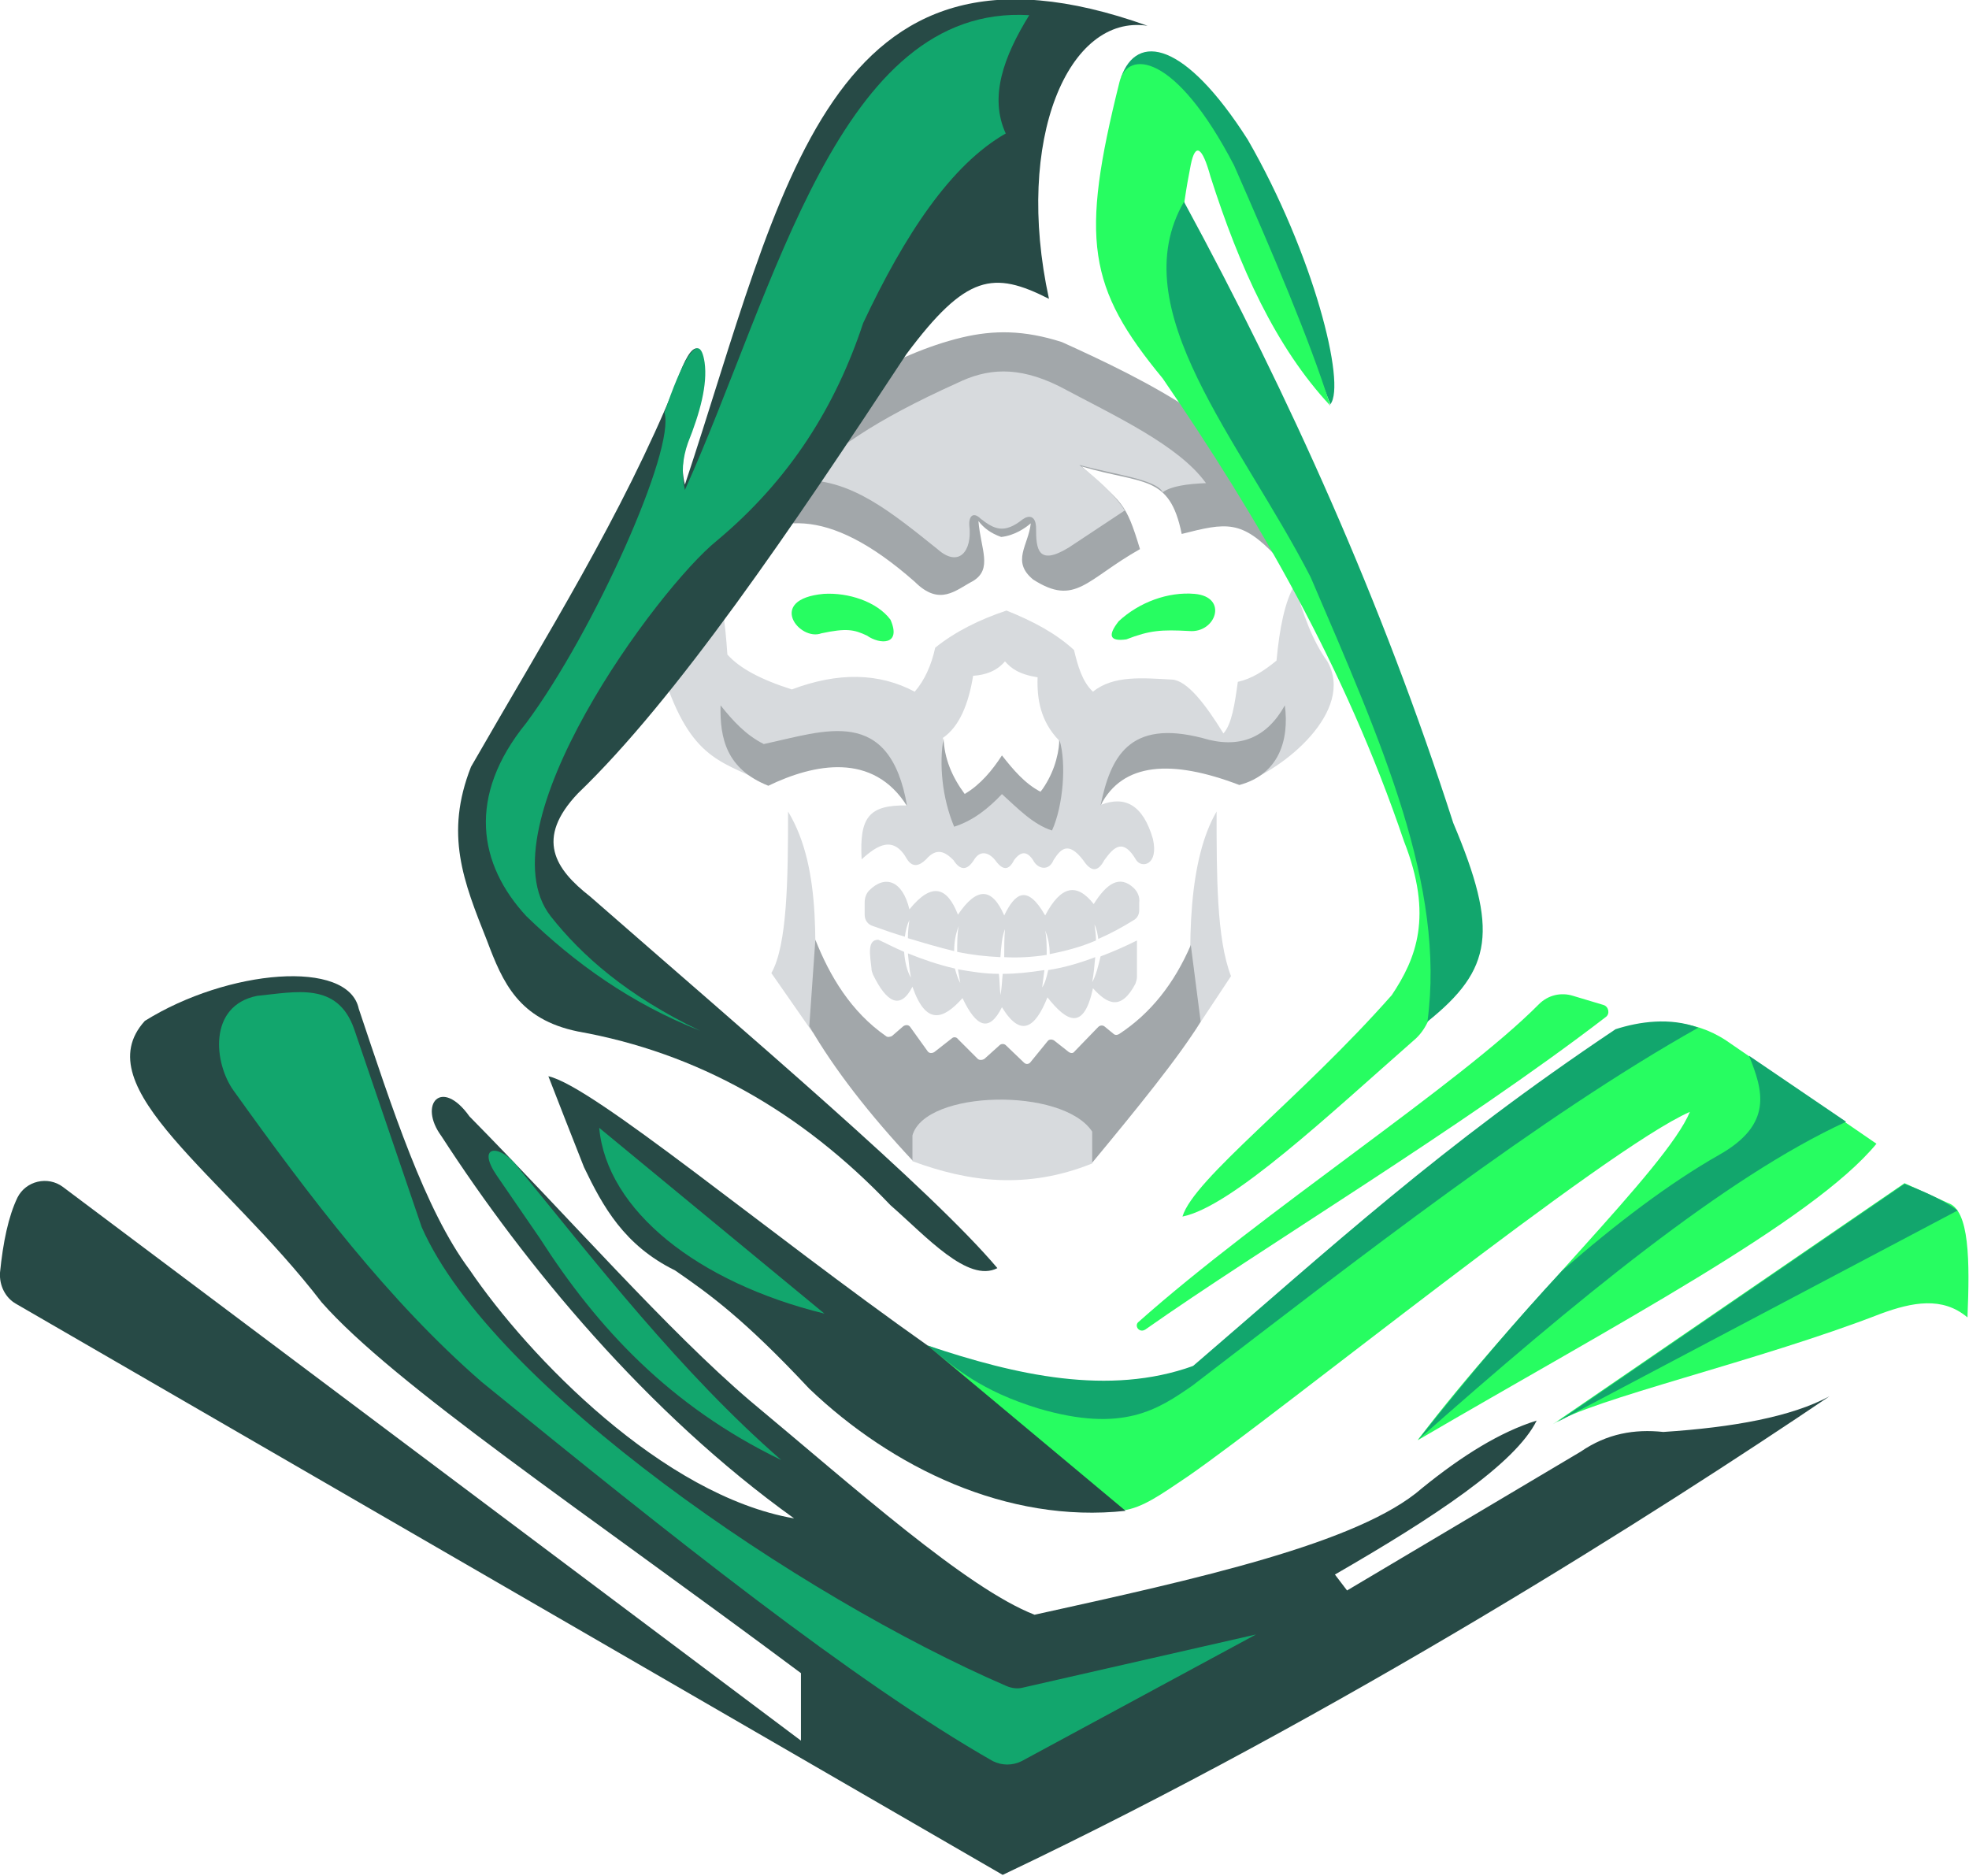 <svg version="1.1" id="图层_1" x="0px" y="0px" width="259.6px" height="247.3px" viewBox="0 0 259.6 247.3" enable-background="new 0 0 259.6 247.3" xml:space="preserve" xmlns:xml="http://www.w3.org/XML/1998/namespace" xmlns="http://www.w3.org/2000/svg" xmlns:xlink="http://www.w3.org/1999/xlink">
  <path fill="#27FD61" d="M150.1,174.3c16.3-14.5,42.4-31.4,52.8-41.9c1.2-1.2,2.9-1.6,4.5-1.1l4,1.2c0.7,0.2,0.9,1.2,0.3,1.6
	c-19,14.6-45.5,30.5-60.7,41.2C150.2,175.8,149.5,174.8,150.1,174.3z" class="color c1"/>
  <path fill="#27FD61" d="M122.3,177.4c19.9,8.1,33.2,6.8,41.2-2.1c14.1-13.5,30.8-26.5,49.7-39.4c5.2-1.6,10-1.6,14.4,1.3l19.8,13.6
	c-8.4,10.2-34.5,23.9-60.5,39.1c13-17.2,32.8-35.8,35.9-43.3c-11,4.8-54.1,39.7-66.1,48c-7.4,5-9.4,6.8-18.8,1
	C130.4,189.7,125.5,183.6,122.3,177.4z" class="color c1"/>
  <path fill="#27FD61" d="M259.4,173.7c0.3-7.4,0.3-14.2-2.6-15.1l-5.7-2.6l-46.4,31.8c5-3.3,27.1-8.3,43.3-14.6
	C252.1,171.7,256.1,170.9,259.4,173.7z" class="color c1"/>
  <path fill="#12A66D" d="M136.9,185.7c-7.5-2.3-11-5.3-14.6-8.3c11.6,3.9,23.9,6.7,35,2.7c18.4-15.8,32.4-28.8,55.7-44.4
	c3.1-1,7.2-1.6,10.9-0.2c-20.8,11.7-44.8,30.4-66.7,47.2C152.7,185.8,148.1,189,136.9,185.7z" class="color c2"/>
  <path fill="#12A66D" d="M230.6,139.2c1.8,4.5,3.3,9-4,13.1c-6.5,3.7-13.5,9-20.6,15.2c-6,6.4-12.4,14-19,22.3
	c20.7-18.3,40.5-34.6,56.4-41.9L230.6,139.2z" class="color c2"/>
  <path fill="#12A66D" d="M258.1,159.6l-52.8,27.9l45.8-31.4C253.7,157.1,256.2,158.2,258.1,159.6z" class="color c2"/>
  <path fill="#274A46" d="M72.3,141.9c1.4,3.6,2.8,7.2,4.7,12c2.5,5.2,5.3,10.3,12,13.6c4.5,3.1,9.1,6.4,17.7,15.6
	c10.9,10.4,26.1,17.8,41.7,16.1l-26.1-21.8C100.9,162.3,78.2,143.2,72.3,141.9z" class="color c3"/>
  <path fill="#12A66D" d="M79,148.7c1,10.9,13,20.4,29.7,24.5L79,148.7z" class="color c2"/>
  <path fill="#274A46" d="M58.2,149.8c-3.1-4.2,0-7.8,3.7-2.6c13.2,13.4,26.1,28.2,37,37.5c13.7,11.4,28.5,24.7,37.5,28.2
	c21.3-4.7,42.8-9.4,51.1-16.7c5.3-4.3,10.3-7.4,15.1-8.9c-2.8,5.7-13.6,12.8-26.6,20.3l1.6,2.1l30.8-18.3c3.5-2.4,7.1-3,10.9-2.6
	c9.2-0.6,16.9-2,21.9-4.7c-22.5,15.2-64.2,41.8-109,63.1L2.1,171.9c-1.4-0.8-2.2-2.4-2.1-4.1c0.4-4,1.1-7.4,2.3-9.9
	c1.1-2.2,4-2.9,6-1.4l97.3,73v-8.9c-28.7-21.4-53.7-38.1-63.2-48.9c-12.9-16.8-31.3-28.3-23.3-37.1c10.9-6.8,26.8-8.2,28.2-1.6
	c4.4,13.1,8.7,26.5,14.6,34.4c7.8,11.5,25.5,29.8,42.8,32.8C85.3,186.3,69.2,166.8,58.2,149.8z" class="color c3"/>
  <path fill="#12A66D" d="M30.8,143.8c-2.6-3.6-3.4-11.2,3.1-12.5c5.1-0.5,10.6-1.9,12.8,4.4l8.9,26.1c9.3,21.1,50,48.8,77.1,60.5
	c0.7,0.3,1.5,0.4,2.2,0.2l30.7-7l-30.9,16.7c-1.2,0.6-2.6,0.6-3.8,0c-18.4-10.5-42.6-29.8-67.4-50C51.2,171.5,40.9,157.9,30.8,143.8
	z" class="color c2"/>
  <path fill="#12A66D" d="M103,192.5c-14.7-7.1-24.3-17.5-31.8-29.2l-5.7-8.3c-2.6-3.8,0-4.2,2.3-1.7C78.5,166.4,89.8,181,103,192.5z" class="color c2"/>
  <path fill="#D7DADD" d="M175,87.2c-2-2.8-3.2-6.2-4.3-10.1c-1.3,2.2-2,5.7-2.4,10c-1.7,1.4-3.3,2.4-5.1,2.8
	c-0.4,2.9-0.8,5.6-1.9,6.8c-2.4-3.9-4.8-7-6.8-7.1c-3.8-0.2-7.7-0.6-10.4,1.6c-1.4-1.3-2-3.4-2.5-5.5c-2.4-2.2-5.4-3.8-8.9-5.2
	c-3.6,1.2-6.8,2.8-9.4,4.9c-0.5,2.3-1.4,4.3-2.7,5.8c-4.7-2.5-10.1-2.6-16.2-0.3c-4.1-1.3-6.9-2.8-8.5-4.6c-0.3-4.3-0.7-8.2-2.1-9.2
	c-1.8,5.7-3.3,9.4-6,12.9c3.7,10.7,7.9,10.4,13.5,13.5c5.3-4.2,15.3-4.7,18.3,2.7c-5.1-0.1-6.3,1.6-6,7.1c2.1-1.9,4.2-3.2,6,0
	c0.7,1.1,1.6,0.9,2.5,0c1.4-1.6,2.5-1,3.6,0.1c0.9,1.4,1.8,1.4,2.7,0c0.7-1.2,1.8-1.2,2.8,0c1,1.4,1.8,1.4,2.5,0
	c0.9-1.2,1.7-1.2,2.5,0c0.6,1.2,2.1,1.5,2.7,0c0.9-1.4,1.9-2.6,3.9,0c1,1.5,1.9,1.7,2.8,0c1.3-1.8,2.5-2.9,4.2,0
	c0.7,1.1,3,0.7,2.2-2.8c-1.3-4.5-3.7-5.7-6.8-4.5c2.2-6.6,11.2-6.9,18.3-2.7C169.3,101.5,178.7,93.7,175,87.2z M137.1,104.4
	c-2.2-1.2-3.7-2.1-5.1-4c-1.3,2.1-2.8,3.1-4.9,4.3c-1.9-1.9-3-4.5-2.8-7.4c2.2-1.5,3.4-4.5,4-8.2c1.6-0.1,3.1-0.6,4.2-1.9
	c0.8,0.9,1.8,1.7,4.3,2.1c-0.1,2.9,0.4,5.8,2.8,8.3C139.8,100.2,138.8,103,137.1,104.4z" class="color c4"/>
  <path fill="#A2A7AA" d="M95.8,72.9c0.8-6.8,0.7-9.2,5.2-13.7c7.6-6.7,16.7-12.5,25.8-14.7c4.2-1,8.2-1,13.2,0.6
	c10.6,4.8,26.8,12.6,27.7,22c0.2,2.1,0.4,4.2,0.6,6.3c-4.6-4.9-6.6-4.5-12.5-3c-1.6-7.9-5.1-6.5-13.2-8.9c5.4,4.9,5.8,4.6,7.7,10.9
	c-7.1,4-8.5,7.6-14.1,4c-2.9-2.4-0.6-4.5-0.3-7.4c-0.7,0.6-2.1,1.6-3.9,1.8c-1.4-0.5-2.3-1.2-3-2.1c0.3,3.7,1.9,6.3-0.7,7.9
	c-2.3,1.2-4.4,3.4-7.7,0.1C108.9,66.4,101.8,67.8,95.8,72.9z" class="color c5"/>
  <path fill="#D7DADD" d="M106,63.3c3.6-3.8,9.1-7.8,20.2-12.8c3.9-1.9,7.9-2.3,13.4,0.4c7.5,4,15.8,7.8,19.4,12.8
	c-2.5,0.1-4.6,0.4-5.7,1.2c-0.9-1.7-6.2-2.3-11-3.6c2.3,1.8,4.5,3.7,6,6l-7.4,4.9c-4.1,2.5-4.3,0.1-4.3-2.5c0-1.8-1-1.8-1.8-1.2
	c-2.4,1.9-3.7,1.3-5.5-0.1c-1-1-1.6-0.3-1.5,0.9c0.4,3.4-1.4,5.6-4.2,3.1C117.6,67.6,112.4,63.3,106,63.3z" class="color c4"/>
  <path fill="#A2A7AA" d="M95,93c1.6,2,3.3,3.9,5.7,5.1c8-1.7,16.6-5.2,18.9,8.2c-4.5-7.2-12.3-5.6-18.3-2.7
	C95.8,101.4,94.9,97.4,95,93z" class="color c5"/>
  <path fill="#A2A7AA" d="M169.4,93c-2.4,4.3-6,5.8-10.9,4.3c-9.7-2.5-12.1,2.6-13.4,8.9c2.9-5.7,9.4-6.1,18.3-2.7
	C168.6,102.1,170,97.6,169.4,93z" class="color c5"/>
  <path fill="#A2A7AA" d="M125.8,109c2.5-0.8,4.5-2.4,6.3-4.3c2.1,1.9,4.1,4,6.6,4.8c1.5-3.3,1.9-8.9,1-11.9c-0.2,2.4-0.9,4.6-2.5,6.8
	c-2.1-1.1-3.6-2.9-5.1-4.8c-1.3,2-2.8,3.8-4.9,5.1c-1.7-2.3-2.7-4.7-2.8-7.4C123.8,100.7,124.2,105.2,125.8,109z" class="color c5"/>
  <path fill="#D7DADD" d="M103.9,107c0,8.9-0.1,17.6-2.2,21.3l5.5,7.9C107.5,125.6,108.5,114.6,103.9,107z" class="color c4"/>
  <path fill="#D7DADD" d="M160.4,107c0,8.5,0,16.8,1.9,21.7l-4.9,7.4C156.4,123.8,156.8,113.2,160.4,107z" class="color c4"/>
  <path fill="#A2A7AA" d="M107.5,123.9c1.9,4.8,4.7,9.5,9.3,12.7c0.2,0.2,0.6,0.1,0.8,0l1.5-1.3c0.3-0.2,0.7-0.2,0.9,0.1l2.3,3.2
	c0.2,0.3,0.6,0.3,0.9,0.1l2.3-1.8c0.2-0.2,0.6-0.2,0.8,0.1l2.6,2.6c0.2,0.2,0.6,0.2,0.9,0l2-1.8c0.2-0.2,0.6-0.2,0.8,0l2.4,2.3
	c0.3,0.3,0.7,0.2,0.9-0.1l2.2-2.7c0.2-0.3,0.6-0.3,0.9-0.1l1.9,1.5c0.3,0.2,0.6,0.2,0.8-0.1l3.1-3.2c0.2-0.2,0.6-0.3,0.9,0l1.1,0.9
	c0.2,0.2,0.5,0.2,0.8,0c4.1-2.7,7.2-6.6,9.4-11.7l1.3,10.1c-2.8,4.6-8.5,11.6-14.3,18.6l-23.7-0.3c-5.7-6.1-10.3-12-13.6-17.7
	L107.5,123.9z" class="color c5"/>
  <path fill="#27FD61" d="M148.5,84.3c-2.2,0.3-2.5-0.5-1-2.4c2.7-2.5,6.5-3.9,10-3.6c4.5,0.4,2.8,5.2-0.7,4.9
	C153.1,83,151.6,83.1,148.5,84.3z" class="color c1"/>
  <path fill="#27FD61" d="M108.3,83.5c3.3-0.7,4.3-0.5,6,0.3c1.7,1.2,4.6,1.3,3.1-2.1c-1.8-2.4-5.6-3.6-8.8-3.4
	C101,79,105.4,84.6,108.3,83.5z" class="color c1"/>
  <path fill="#D7DADD" d="M120.3,149.7v3.4c7.3,2.7,15,3.8,23.7,0.3v-4.2C140.1,143.3,122,143.7,120.3,149.7z" class="color c4"/>
  <path fill="#D7DADD" d="M144,129.5c0.2-1.1,0.3-2.2,0.4-3.3c-2.1,0.8-4.2,1.4-6.2,1.7c-0.2,0.9-0.4,1.7-0.8,2.3
	c0.1-0.8,0.2-1.5,0.3-2.3c-1.9,0.3-3.7,0.5-5.5,0.5c-0.1,0.9-0.1,1.8-0.3,2.8c-0.1-1-0.1-1.9-0.2-2.8c-1.9,0-3.7-0.3-5.4-0.6
	c0.1,0.6,0.2,1.2,0.3,1.8c-0.3-0.5-0.5-1.2-0.7-1.9c-2.2-0.5-4.2-1.2-6.2-2c0.1,1.1,0.2,2.1,0.4,3.2c-0.5-0.8-0.8-2.1-0.9-3.4
	c-1.2-0.5-2.3-1.1-3.4-1.6c-1.5,0-1.1,2-0.9,3.8c0,0.3,0.1,0.5,0.2,0.8c1.8,3.7,3.6,4.7,5.2,1.6c1.8,5.2,4.1,4.3,6.6,1.5
	c1.8,3.8,3.5,4.6,5.2,1.2c2.5,4.1,4.4,2.7,6-1.3c2.6,3.3,4.8,4.4,6-1.2c1.9,2.1,3.7,3,5.6-0.6c0.1-0.3,0.2-0.6,0.2-0.9V124
	c-1.6,0.8-3.2,1.5-4.8,2.1C144.8,127.4,144.5,128.6,144,129.5z" class="color c4"/>
  <path fill="#D7DADD" d="M149.5,117.1c-1.9-1.8-3.6-0.6-5.3,2.1c-2.2-2.8-4.3-2.5-6.4,1.5c-2.4-4.2-4-2.9-5.4,0
	c-1.6-3.7-3.6-3.8-6.1-0.1c-1.4-3.6-3.4-4.4-6.4-0.7c-0.9-3.8-3.2-4.6-5.3-2.5c-0.4,0.4-0.6,1-0.6,1.6v1.6c0,0.7,0.4,1.3,1.1,1.5
	c1.4,0.5,2.8,1,4.2,1.4c0.1-0.8,0.3-1.6,0.6-2.2c-0.1,0.7-0.2,1.5-0.2,2.4c2,0.6,4,1.2,6.1,1.7c0-1.2,0.2-2.3,0.6-3.3
	c-0.2,1-0.2,2.2-0.2,3.4c1.9,0.4,3.7,0.6,5.7,0.7c0.1-1.4,0.2-2.7,0.6-3.7c-0.1,1.2-0.1,2.4-0.1,3.7c1.8,0.1,3.7,0,5.6-0.3
	c0-1.2,0-2.3-0.2-3.2c0.4,0.9,0.6,2,0.6,3.1c2-0.4,4-0.9,6.1-1.8c0-0.7-0.1-1.4-0.2-2.1c0.3,0.6,0.4,1.2,0.5,1.9
	c1.6-0.7,3.1-1.5,4.7-2.5c0.5-0.3,0.7-0.8,0.7-1.3v-1C150.3,118.3,150,117.6,149.5,117.1z" class="color c4"/>
  <g>
    <path fill="#274A46" d="M89.2,50.4c2.1-6.3,3.9-5.7,3.4,0.4c-1,5.7-3.4,8.8-2.3,13.1c13-39.1,18.8-75.6,61-60.5
		c-10.4-1.6-17.6,14.9-13,36c-7.3-3.7-10.9-3.3-18.8,7.3c-15.2,23.1-30.3,45.4-43.3,57.9c-5.7,6-3,10,1.6,13.6
		c20.8,18.2,45,38.7,53.7,49c-3.9,2-9.4-4.2-14.1-8.3c-11.8-12.4-25.5-20.1-41.2-22.9c-7.8-1.6-9.9-6.4-12-12
		c-3.1-7.8-5.6-14-2.1-22.9C72.2,83.5,81.9,68.2,89.2,50.4z" class="color c3"/>
    <path fill="#12A66D" d="M92.3,135.9c-9.1-3.6-16.5-8.9-22.9-15.1c-6.3-6.8-7.9-15.8,0-25.5c8.9-12,19.7-36.1,18.2-40.9
		c2.2-6.5,4.6-11.3,5.3-6.6c0.4,2.9-0.6,6.6-2.2,10.6c-0.7,2-0.9,4-0.4,6.2C102.3,38,110.6,0.5,135.7,2c-3.4,5.5-5.3,10.8-3.1,15.6
		c-7.2,4.1-13.3,13.3-18.8,25c-3.6,10.9-9.6,20.6-19.3,28.7c-7.8,6.3-31,37.8-21.9,49.5C76.7,126,82.7,131.3,92.3,135.9z" class="color c2"/>
  </g>
  <path fill="#12A66D" d="M147.8,10.2c2.1-5.9,8.4-4.8,16.7,8.2c8.7,15.1,13,32.3,10.9,34.9C167.2,32.4,155.7,4.3,147.8,10.2z" class="color c2"/>
  <path fill="#27FD61" d="M155.9,160.4c1.5-5,15.6-15.6,27.6-29.2c3.2-4.8,5.5-10.4,1.6-20.3c-7.8-23-19.2-42.6-31.8-61
	c-9.9-12-10.9-18.3-5.7-39.1c1-4.2,7.3-4,15.1,11c5.1,11.6,9.9,22.8,12.7,31.7c-7.2-7.7-12-18.3-15.8-30.2c-1.1-4-2-4.5-2.6-1.6
	c-2.5,12.6-2.2,22.8,4.1,31c0.5,0.6,1,1.3,1.4,2c10.5,15.9,35.4,71.6,24.2,82.2C175.2,147,162.4,159.1,155.9,160.4z" class="color c1"/>
  <path fill="#12A66D" d="M156.1,26.6c13.9,25.6,26.1,52.7,35.5,81.9c6,14.2,5.2,19.3-3.4,26.2c2.4-17.9-6-36.7-15.4-58.6
	C163.5,58,147.9,40.8,156.1,26.6z" class="color c2"/>
</svg>
